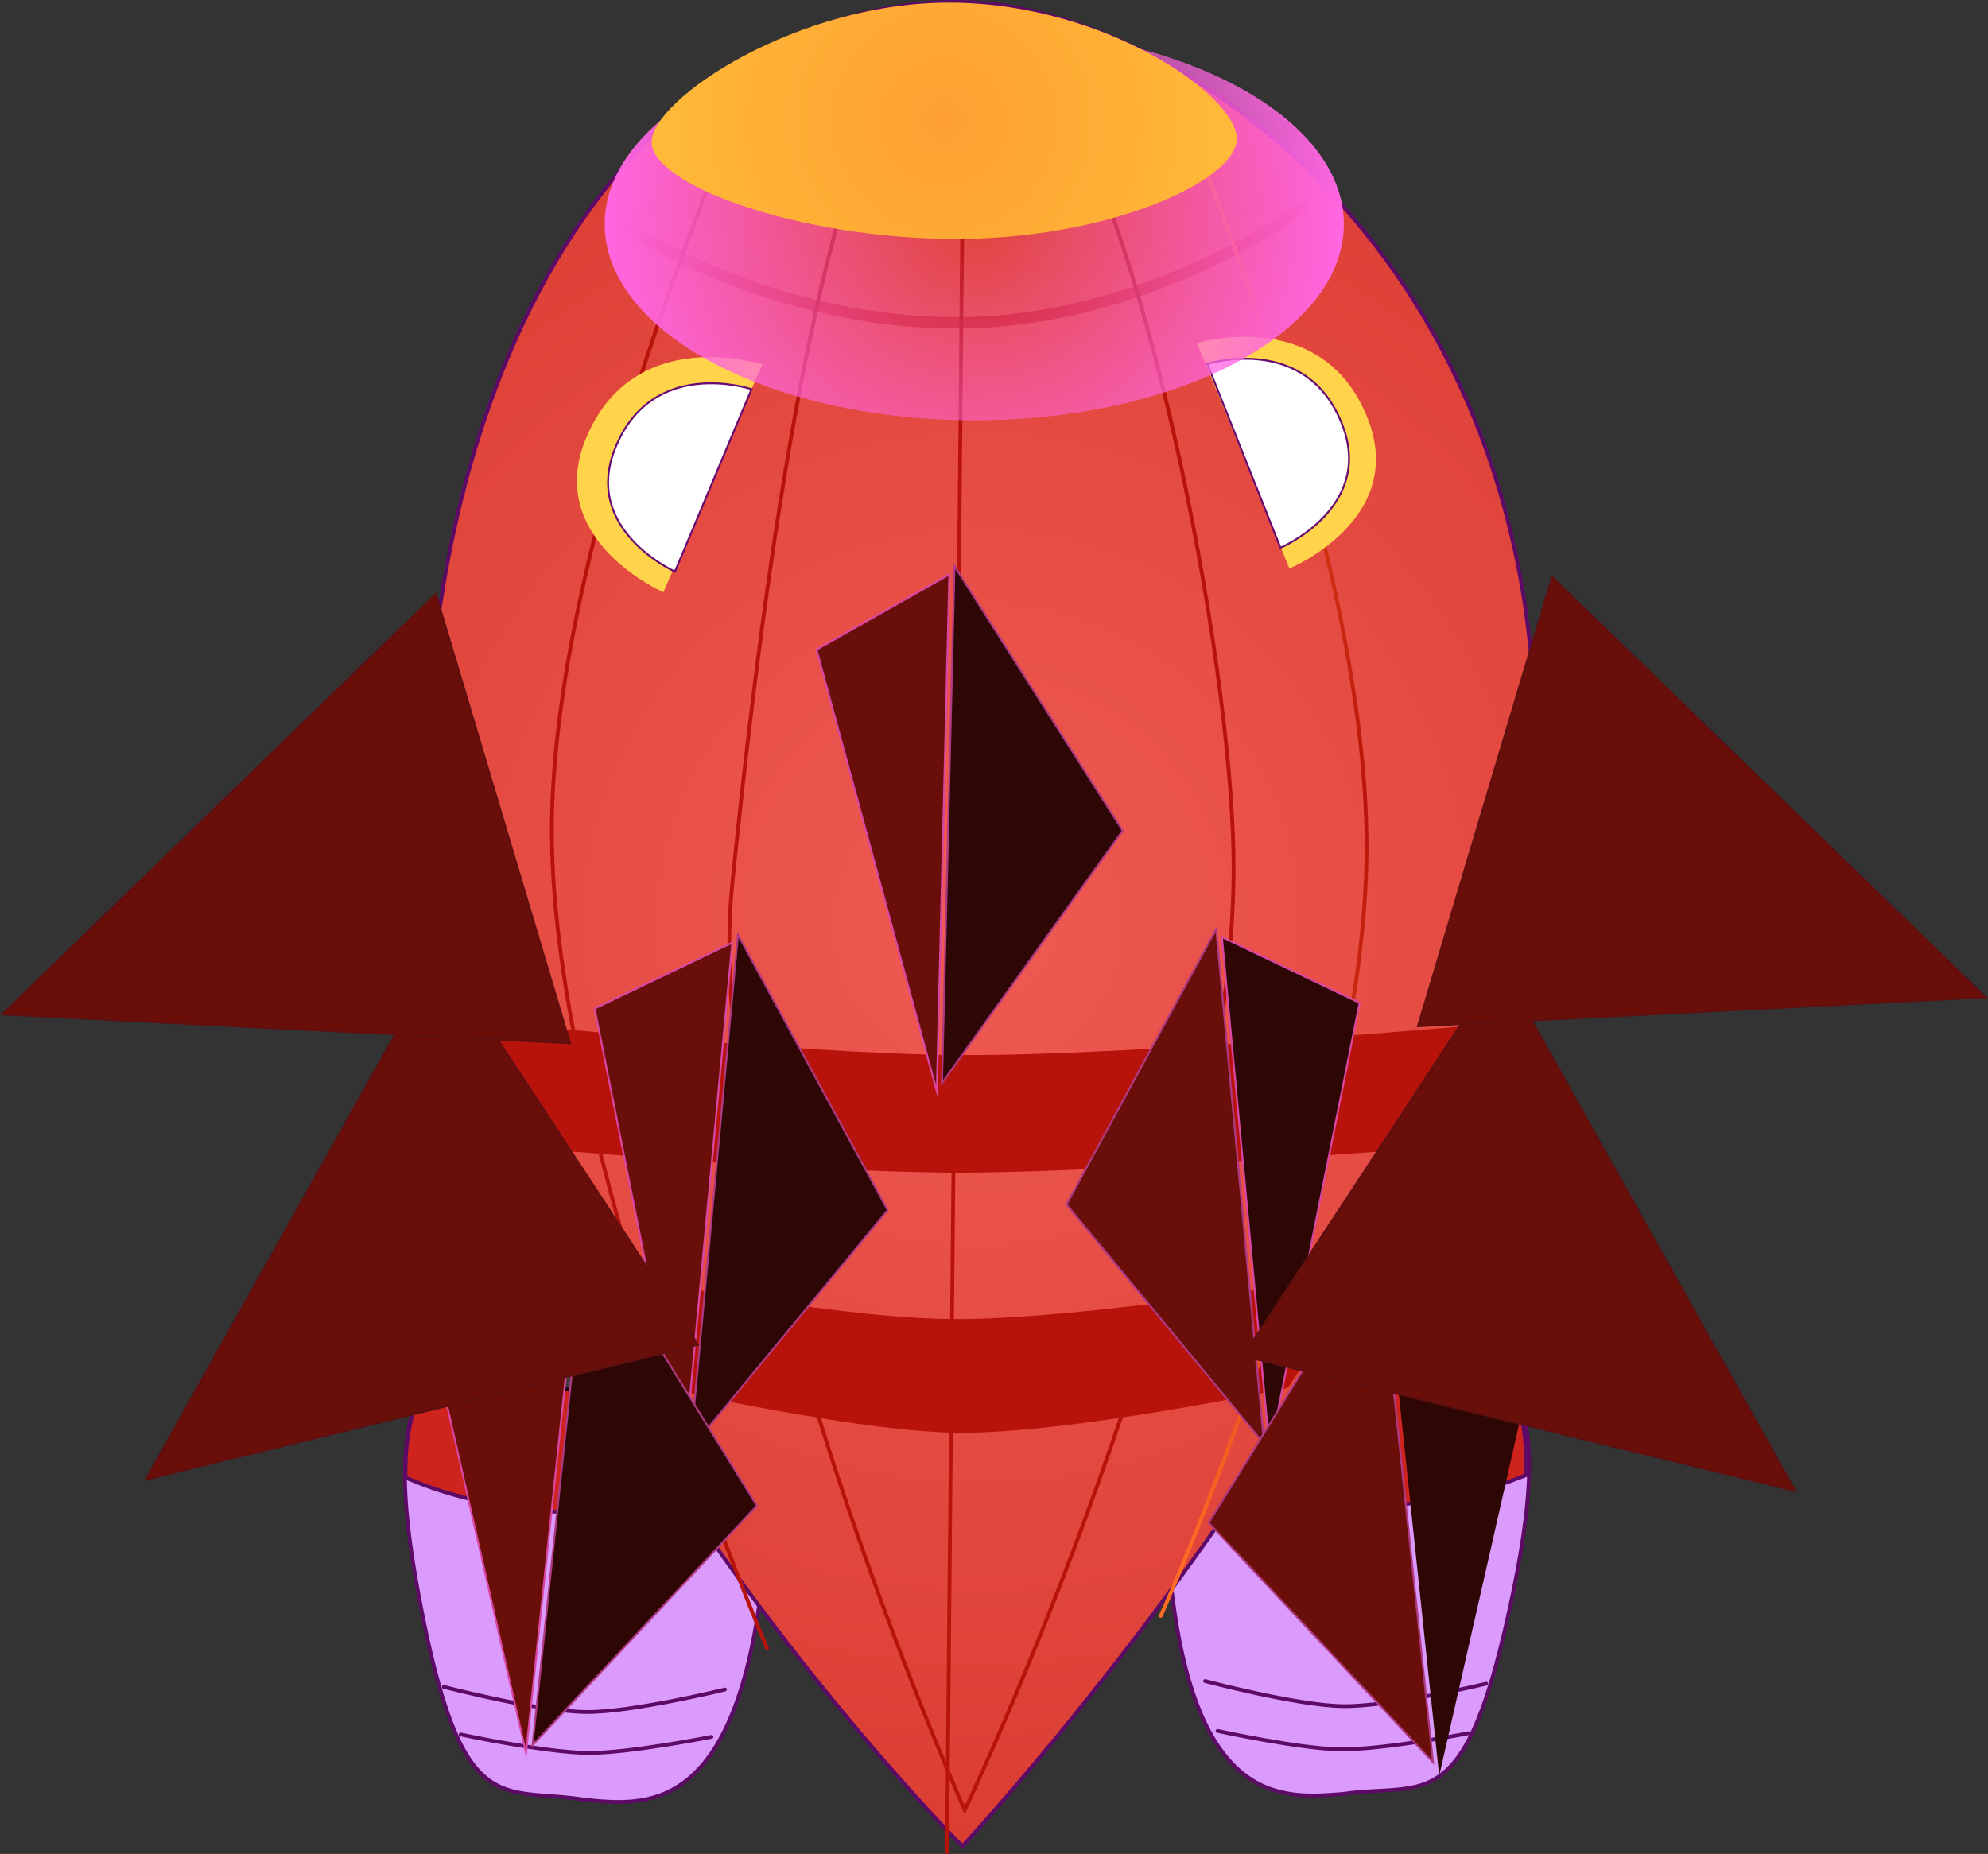 <svg version="1.1" xmlns="http://www.w3.org/2000/svg" xmlns:xlink="http://www.w3.org/1999/xlink" width="524.996" height="489.702" viewBox="0,0,524.996,489.702"><rect x="0" y="0" width="524.996" height="489.702" fill="#333333" stroke="none"/><defs><linearGradient x1="340.665" y1="239.76" x2="340.426" y2="265.211" gradientUnits="userSpaceOnUse" id="color-1"><stop offset="0" stop-color="#606664"/><stop offset="1" stop-color="#3b3b3b"/></linearGradient><linearGradient x1="135.714" y1="240.375" x2="135.476" y2="265.865" gradientUnits="userSpaceOnUse" id="color-2"><stop offset="0" stop-color="#606664"/><stop offset="1" stop-color="#3b3b3b"/></linearGradient><radialGradient cx="240.433" cy="143.297" r="243.569" gradientUnits="userSpaceOnUse" id="color-3"><stop offset="0" stop-color="#ef5a53"/><stop offset="1" stop-color="#db3d32"/></radialGradient><radialGradient cx="341.502" cy="113.784" r="202.372" gradientUnits="userSpaceOnUse" id="color-4"><stop offset="0" stop-color="#b8130b"/><stop offset="1" stop-color="#ff6b23"/></radialGradient><radialGradient cx="239.399" cy="-41.622" r="97.598" gradientUnits="userSpaceOnUse" id="color-5"><stop offset="0" stop-color="#ff66e1" stop-opacity="0"/><stop offset="1" stop-color="#ff66e1"/></radialGradient><radialGradient cx="231.454" cy="-68.933" r="77.267" gradientUnits="userSpaceOnUse" id="color-6"><stop offset="0" stop-color="#ff9f32"/><stop offset="1" stop-color="#ffba39"/></radialGradient></defs><g transform="translate(17.891,100.834)"><g data-paper-data="{&quot;isPaintingLayer&quot;:true}" fill-rule="nonzero" stroke-linejoin="miter" stroke-miterlimit="10" stroke-dasharray="" stroke-dashoffset="0" style="mix-blend-mode: normal"><path d="M338.867,250.291c40.418,0.379 55.227,9.641 42.784,69.702c-12.465,60.167 -22.644,49.801 -45.124,53.039c-15.441,1.175 -38.932,3.559 -45.288,-56.526c-6.638,-62.751 7.21,-66.594 47.628,-66.216z" fill="#db9bfc" stroke="#5d0a66" stroke-width="1" stroke-linecap="butt"/><path d="M338.102,250.433c31.991,0.3 47.938,6.165 47.028,38.38c-0.92,0.349 -1.837,0.698 -2.749,1.049c-17.391,6.72 -36.423,7.738 -54.804,7.566c-12.513,-0.117 -25.252,-0.481 -37.782,-2.717c-1.183,-42.548 13.005,-44.609 48.307,-44.278z" fill="#cf231e" stroke="#5d0a66" stroke-width="1" stroke-linecap="butt"/><path d="M369.899,356.989c0,0 -22.343,4.36 -33.739,4.253c-10.635,-0.1 -32.51,-4.874 -32.51,-4.874" fill="none" stroke="#5d0a66" stroke-width="1" stroke-linecap="round"/><path d="M374.591,343.897c0,0 -25.021,6.048 -37.752,5.929c-11.97,-0.112 -36.492,-6.624 -36.492,-6.624" fill="none" stroke="#5d0a66" stroke-width="1" stroke-linecap="round"/><path d="M336.932,255.065c15.388,0.144 27.84,2.638 27.812,5.57c-0.027,2.932 -12.524,5.193 -27.912,5.048c-15.388,-0.144 -27.84,-2.638 -27.812,-5.57c0.027,-2.932 12.524,-5.193 27.912,-5.048z" fill="#180319" stroke="none" stroke-width="0" stroke-linecap="butt"/><path d="M323.784,265.055l14.384,-25.318l18.911,24.523c0,0 -8.499,0.739 -13.406,0.857c-5.978,0.143 -19.889,-0.062 -19.889,-0.062z" data-paper-data="{&quot;index&quot;:null}" fill="url(#color-1)" stroke="#2d2d2d" stroke-width="0" stroke-linecap="round"/><path d="M183.161,318.918c-7.481,59.955 -30.923,57.132 -46.339,55.667c-22.416,-3.658 -32.788,6.515 -44.123,-53.875c-11.315,-60.284 3.665,-69.268 44.083,-68.889c40.418,0.379 54.192,4.481 46.379,67.096z" fill="#db9bfc" stroke="#5d0a66" stroke-width="1" stroke-linecap="butt"/><path d="M146.573,299.157c-18.38,-0.172 -37.39,-1.547 -54.652,-8.591c-0.905,-0.368 -1.815,-0.735 -2.729,-1.1c-0.306,-32.227 15.748,-37.792 47.739,-37.493c35.301,0.331 47.79,0.967 45.81,43.485c0,0 -23.654,3.816 -36.167,3.699z" fill="#cf231e" stroke="#5d0a66" stroke-width="1" stroke-linecap="butt"/><path d="M170.011,357.928c0,0 -21.961,4.363 -32.596,4.264c-11.395,-0.107 -33.653,-4.884 -33.653,-4.884" fill="none" stroke="#5d0a66" stroke-width="1" stroke-linecap="round"/><path d="M173.555,345.437c0,0 -24.64,6.052 -36.61,5.94c-12.731,-0.119 -37.635,-6.635 -37.635,-6.635" fill="none" stroke="#5d0a66" stroke-width="1" stroke-linecap="round"/><path d="M165.218,261.576c-0.027,2.932 -12.524,5.193 -27.912,5.048c-15.388,-0.144 -27.84,-2.638 -27.812,-5.57c0.027,-2.932 12.524,-5.193 27.912,-5.048c15.388,0.144 27.84,2.638 27.812,5.57z" fill="#180319" stroke="none" stroke-width="0" stroke-linecap="butt"/><path d="M118.844,264.601l19.367,-24.203l13.907,25.623c0,0 -11.861,0.061 -17.381,-0.174c-5.571,-0.238 -15.894,-1.246 -15.894,-1.246z" data-paper-data="{&quot;index&quot;:null}" fill="url(#color-2)" stroke="#2d2d2d" stroke-width="0" stroke-linecap="round"/><path d="M94.205,103.805c5.322,-144.066 78.5,-205.731 142.783,-204.107c55.233,1.395 153.475,66.992 150.473,202.596c-1.939,124.2 -151.203,284.544 -151.203,284.544c0,0 -147.073,-147.148 -142.053,-283.033z" fill="url(#color-3)" stroke="#5d0a66" stroke-width="1" stroke-linecap="butt"/><path d="M326.205,-46.07c0,0 -40.926,30.987 -92.787,30.501c-51.861,-0.486 -89.028,-27.378 -89.028,-27.378" fill="none" stroke="#cf231e" stroke-width="3" stroke-linecap="round"/><path d="M126.623,232.435c0,0 69.63,14.639 106.094,15.142c35.467,0.489 109.783,-12.164 109.783,-12.164l-20.347,30.38c0,0 -58.251,12.26 -87.546,11.827c-29.606,-0.437 -89.166,-14.438 -89.166,-14.438z" fill="#b8130b" stroke="none" stroke-width="0" stroke-linecap="round"/><path d="M103.317,168.234c0,0 87.438,9.357 132.226,9.618c45.321,0.264 138.119,-8.041 138.119,-8.041l-12.004,32.369c0,0 -85.49,6.804 -127.044,6.736c-40.863,-0.067 -120.24,-7.142 -120.24,-7.142z" fill="#b8130b" stroke="none" stroke-width="0" stroke-linecap="round"/><path d="M236.76,-98.298l-4.559,486.667" fill="none" stroke="#b8130b" stroke-width="1" stroke-linecap="round"/><path d="M175.475,132.788c46.916,-464.4 133.082,-103.041 132.413,-3.214c-0.668,99.826 -71.01,247.702 -71.01,247.702c0,0 -70.225,-157.162 -61.403,-244.487z" fill="none" stroke="#b8130b" stroke-width="1" stroke-linecap="round"/><path d="M184.693,334.579c0,0 -56.582,-133.092 -56.859,-215.328c-0.277,-82.236 55.442,-204.729 55.442,-204.729" fill="none" stroke="#b8130b" stroke-width="1" stroke-linecap="round"/><path d="M291.361,-78.738c0,0 53.415,123.516 51.597,205.732c-1.818,82.216 -54.318,199.012 -54.318,199.012" data-paper-data="{&quot;index&quot;:null}" fill="none" stroke="url(#color-4)" stroke-width="1" stroke-linecap="round"/><path d="M183.427,-4.564l-26.126,60.157c0,0 -31.467,-13.645 -20.526,-40.435c12.594,-30.838 46.652,-19.723 46.652,-19.723z" fill="#ffd44a" stroke="none" stroke-width="0" stroke-linecap="round"/><path d="M180.579,1.963l-20.228,48.192c0,0 -24.34,-10.921 -15.869,-32.383c9.751,-24.703 36.097,-15.809 36.097,-15.809z" fill="#ffffff" stroke="#680b73" stroke-width="0.5" stroke-linecap="round"/><path d="M343.416,10.015c10.196,26.505 -20.794,39.326 -20.794,39.326l-24.419,-59.547c0,0 33.475,-10.289 45.212,20.221z" fill="#ffd44a" stroke="none" stroke-width="0" stroke-linecap="round"/><path d="M336.734,11.772c8.068,21.616 -16.473,32.08 -16.473,32.08l-19.321,-48.562c0,0 26.507,-8.399 35.794,16.483z" fill="#ffffff" stroke="#680b73" stroke-width="0.5" stroke-linecap="round"/><g data-paper-data="{&quot;index&quot;:null}" stroke-width="0.5" stroke-linecap="round"><path d="M164.358,282.05l12.647,-135.951l39.521,72.718z" fill="#2e0604" stroke="#af3883"/><path d="M162.845,284.127l-23.712,-118.562l36.359,-17.389z" fill="#690e09" stroke="#d945a3"/></g><g data-paper-data="{&quot;index&quot;:null}" stroke-width="0.5" stroke-linecap="round"><path d="M263.757,217.315l39.521,-72.718l12.647,135.951z" fill="#690e09" stroke="#af3883"/><path d="M304.791,146.675l36.359,17.389l-23.712,118.562z" fill="#2e0604" stroke="#d945a3"/></g><g data-paper-data="{&quot;index&quot;:null}" stroke-width="0.5" stroke-linecap="round"><path d="M301.295,301.4l44.888,-72.718l14.364,135.951z" fill="#690e09" stroke="#af3883"/><path d="M347.901,230.759l41.297,17.389l-26.933,118.562z" fill="#2e0604" stroke="#2e0604"/></g><g data-paper-data="{&quot;index&quot;:null}" stroke-width="0.5" stroke-linecap="round"><path d="M122.739,360.128l14.364,-135.951l44.888,72.718z" fill="#2e0604" stroke="#af3883"/><path d="M121.02,362.205l-26.933,-118.562l41.297,-17.389z" fill="#690e09" stroke="#d945a3"/></g><path d="M141.802,-41.622c0,-28.609 43.696,-51.802 97.598,-51.802c53.902,0 97.598,23.192 97.598,51.802c0,28.609 -43.696,51.802 -97.598,51.802c-53.902,0 -97.598,-23.192 -97.598,-51.802z" fill="url(#color-5)" stroke="none" stroke-width="0" stroke-linecap="butt"/><path d="M233.652,-100.134c40.821,0.382 75.175,24.71 75.069,35.992c-0.106,11.282 -34.832,26.79 -75.654,26.408c-40.821,-0.382 -78.986,-14.344 -78.881,-25.627c0.106,-11.282 38.644,-37.155 79.465,-36.773z" fill="url(#color-6)" stroke="none" stroke-width="0" stroke-linecap="butt"/><path d="M166.44,254.371l-145.854,35.628l77.937,-139.173z" data-paper-data="{&quot;index&quot;:null}" fill="#690e09" stroke="#600f10" stroke-width="0.5" stroke-linecap="round"/><path d="M378.293,153.829l77.937,139.173l-145.854,-35.628z" data-paper-data="{&quot;index&quot;:null}" fill="#690e09" stroke="#600f10" stroke-width="0.5" stroke-linecap="round"/><g data-paper-data="{&quot;index&quot;:null}" stroke-width="0.5" stroke-linecap="round"><path d="M230.876,185.226l3.301,-136.498l44.41,69.839z" fill="#2e0604" stroke="#af3883"/><path d="M229.509,187.402l-31.78,-116.658l35.082,-19.84z" fill="#690e09" stroke="#d945a3"/></g><path d="M132.644,174.729l-149.949,-7.619l114.519,-111.036z" data-paper-data="{&quot;index&quot;:null}" fill="#690e09" stroke="#600f10" stroke-width="0.5" stroke-linecap="round"/><path d="M392,51.57l114.519,111.036l-149.949,7.619z" data-paper-data="{&quot;index&quot;:null}" fill="#690e09" stroke="#600f10" stroke-width="0.5" stroke-linecap="round"/></g></g></svg>